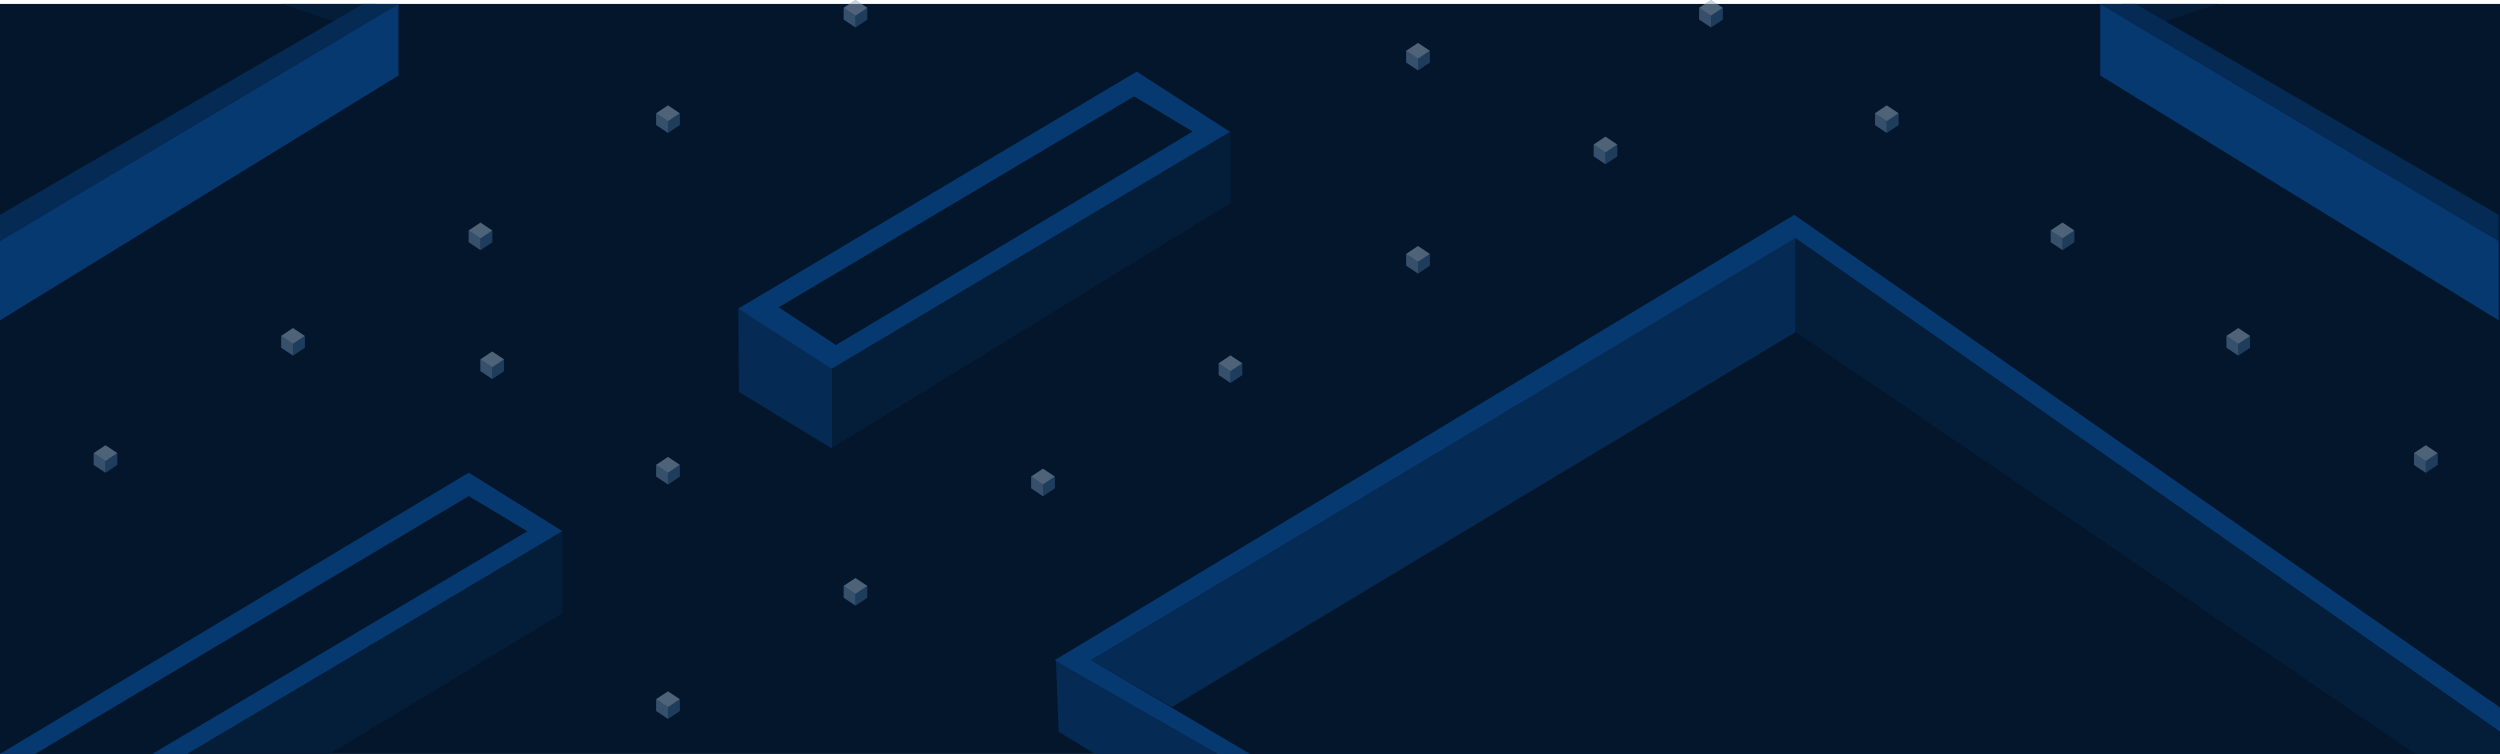 <svg xmlns="http://www.w3.org/2000/svg" viewBox="0 0 1920 579" width="1920" height="579">
  <defs>
    <style>
      .cls-1 {
        fill: #03162b;
      }
      .cls-2 {
        fill: #041d39;
      }
      .cls-3 {
        fill: #073971;
      }
      .cls-4 {
        fill: #052b55;
      }
      .cls-5 {
        opacity: 0.5;
      }
      .cls-6 {
        fill: #39618d;
      }
      .cls-7 {
        fill: #6a88aa;
      }
      .cls-8 {
        fill: #9cb0c6;
      }
    </style>
  </defs>
  <title>pacman-banner</title>
  <g id="Layer_2" data-name="Layer 2">
    <g id="Layer_1-2" data-name="Layer 1"><rect class="cls-1" y="3" width="1920" height="576"/><polygon class="cls-2" points="216 3 270 21 289 3 216 3 216 3"/><polygon class="cls-3" points="0 579 360 363 432 408 144 579 0 579"/><polygon class="cls-2" points="432 408 432 471 253 579 144 579 432 408"/><polygon class="cls-1" points="27 579 360 381 405 408 117 579 27 579"/><polygon class="cls-4" points="567 236.5 567.5 301 639 344.5 639 283.5 567 236.5"/><polygon class="cls-3" points="945 101.5 873 55 567 237 639 283.5 945 101.5"/><polygon class="cls-2" points="945 101 945 156 639 344 639 283 945 101"/><polygon class="cls-3" points="306 3 306 58 0 246 0 185 306 3"/><polygon class="cls-4" points="0 165 279 3 306 3 0 185 0 165"/><circle class="cls-4" cx="252" cy="12"/><polygon class="cls-2" points="1703 3 1649 21 1630 3 1703 3 1703 3"/><polygon class="cls-3" points="1613 3 1613 58 1919 246 1919 185 1613 3"/><polygon class="cls-4" points="811 507 813 562 841 579 935 579 811 507"/><polygon class="cls-4" points="1919 165 1640 3 1613 3 1919 185 1919 165"/><circle class="cls-4" cx="1667" cy="12"/><polygon class="cls-3" points="810 507 935 579 1920 579 1920 543.39 1378 165 810 507"/><polygon class="cls-1" points="838 507 1379 183 1920 562 1920 579 960 579 838 507"/><polygon class="cls-4" points="1379 183 1379 255 900 543 838 507 1379 183"/><polygon class="cls-2" points="1379 183 1920 562.18 1920 579 1855 579 1379 255 1379 183"/><polygon class="cls-1" points="598 236 871 74 916 101 642 265 598 236"/>
      <g class="cls-5"><polygon class="cls-6" points="81 342 72 348 72 357 81 363 90 357 90 348 81 342"/><polygon class="cls-7" points="72 348 81 354 81 363 72 357 72 348"/><polygon class="cls-6" points="81 354 90 348 90 357 81 363 81 354"/><polygon class="cls-8" points="90 348 81 342 72 348 81 354 90 348"/></g>
      <g class="cls-5"><polygon class="cls-6" points="1863 342 1854 348 1854 357 1863 363 1872 357 1872 348 1863 342"/><polygon class="cls-7" points="1854 348 1863 354 1863 363 1854 357 1854 348"/><polygon class="cls-6" points="1863 354 1872 348 1872 357 1863 363 1863 354"/><polygon class="cls-8" points="1872 348 1863 342 1854 348 1863 354 1872 348"/></g>
      <g class="cls-5"><polygon class="cls-6" points="513 351 504 357 504 366 513 372 522 366 522 357 513 351"/><polygon class="cls-7" points="504 357 513 363 513 372 504 366 504 357"/><polygon class="cls-6" points="513 363 522 357 522 366 513 372 513 363"/><polygon class="cls-8" points="522 357 513 351 504 357 513 363 522 357"/></g>
      <g class="cls-5"><polygon class="cls-6" points="225 252 216 258 216 267 225 273 234 267 234 258 225 252"/><polygon class="cls-7" points="216 258 225 264 225 273 216 267 216 258"/><polygon class="cls-6" points="225 264 234 258 234 267 225 273 225 264"/><polygon class="cls-8" points="234 258 225 252 216 258 225 264 234 258"/></g>
      <g class="cls-5"><polygon class="cls-6" points="1719 252 1710 258 1710 267 1719 273 1728 267 1728 258 1719 252"/><polygon class="cls-7" points="1710 258 1719 264 1719 273 1710 267 1710 258"/><polygon class="cls-6" points="1719 264 1728 258 1728 267 1719 273 1719 264"/><polygon class="cls-8" points="1728 258 1719 252 1710 258 1719 264 1728 258"/></g>
      <g class="cls-5"><polygon class="cls-6" points="378 270 369 276 369 285 378 291 387 285 387 276 378 270"/><polygon class="cls-7" points="369 276 378 282 378 291 369 285 369 276"/><polygon class="cls-6" points="378 282 387 276 387 285 378 291 378 282"/><polygon class="cls-8" points="387 276 378 270 369 276 378 282 387 276"/></g>
      <g class="cls-5"><polygon class="cls-6" points="369 171 360 177 360 186 369 192 378 186 378 177 369 171"/><polygon class="cls-7" points="360 177 369 183 369 192 360 186 360 177"/><polygon class="cls-6" points="369 183 378 177 378 186 369 192 369 183"/><polygon class="cls-8" points="378 177 369 171 360 177 369 183 378 177"/></g>
      <g class="cls-5"><polygon class="cls-6" points="1584 171 1575 177 1575 186 1584 192 1593 186 1593 177 1584 171"/><polygon class="cls-7" points="1575 177 1584 183 1584 192 1575 186 1575 177"/><polygon class="cls-6" points="1584 183 1593 177 1593 186 1584 192 1584 183"/><polygon class="cls-8" points="1593 177 1584 171 1575 177 1584 183 1593 177"/></g>
      <g class="cls-5"><polygon class="cls-6" points="513 81 504 87 504 96 513 102 522 96 522 87 513 81"/><polygon class="cls-7" points="504 87 513 93 513 102 504 96 504 87"/><polygon class="cls-6" points="513 93 522 87 522 96 513 102 513 93"/><polygon class="cls-8" points="522 87 513 81 504 87 513 93 522 87"/></g>
      <g class="cls-5"><polygon class="cls-6" points="1089 33 1080 39 1080 48 1089 54 1098 48 1098 39 1089 33"/><polygon class="cls-7" points="1080 39 1089 45 1089 54 1080 48 1080 39"/><polygon class="cls-6" points="1089 45 1098 39 1098 48 1089 54 1089 45"/><polygon class="cls-8" points="1098 39 1089 33 1080 39 1089 45 1098 39"/></g>
      <g class="cls-5"><polygon class="cls-6" points="1449 81 1440 87 1440 96 1449 102 1458 96 1458 87 1449 81"/><polygon class="cls-7" points="1440 87 1449 93 1449 102 1440 96 1440 87"/><polygon class="cls-6" points="1449 93 1458 87 1458 96 1449 102 1449 93"/><polygon class="cls-8" points="1458 87 1449 81 1440 87 1449 93 1458 87"/></g>
      <g class="cls-5"><polygon class="cls-6" points="1233 105 1224 111 1224 120 1233 126 1242 120 1242 111 1233 105"/><polygon class="cls-7" points="1224 111 1233 117 1233 126 1224 120 1224 111"/><polygon class="cls-6" points="1233 117 1242 111 1242 120 1233 126 1233 117"/><polygon class="cls-8" points="1242 111 1233 105 1224 111 1233 117 1242 111"/></g>
      <g class="cls-5"><polygon class="cls-6" points="657 0 648 6 648 15 657 21 666 15 666 6 657 0"/><polygon class="cls-7" points="648 6 657 12 657 21 648 15 648 6"/><polygon class="cls-6" points="657 12 666 6 666 15 657 21 657 12"/><polygon class="cls-8" points="666 6 657 0 648 6 657 12 666 6"/></g>
      <g class="cls-5"><polygon class="cls-6" points="513 531 504 537 504 546 513 552 522 546 522 537 513 531"/><polygon class="cls-7" points="504 537 513 543 513 552 504 546 504 537"/><polygon class="cls-6" points="513 543 522 537 522 546 513 552 513 543"/><polygon class="cls-8" points="522 537 513 531 504 537 513 543 522 537"/></g>
      <g class="cls-5"><polygon class="cls-6" points="657 444 648 450 648 459 657 465 666 459 666 450 657 444"/><polygon class="cls-7" points="648 450 657 456 657 465 648 459 648 450"/><polygon class="cls-6" points="657 456 666 450 666 459 657 465 657 456"/><polygon class="cls-8" points="666 450 657 444 648 450 657 456 666 450"/></g>
      <g class="cls-5"><polygon class="cls-6" points="801 360 792 366 792 375 801 381 810 375 810 366 801 360"/><polygon class="cls-7" points="792 366 801 372 801 381 792 375 792 366"/><polygon class="cls-6" points="801 372 810 366 810 375 801 381 801 372"/><polygon class="cls-8" points="810 366 801 360 792 366 801 372 810 366"/></g>
      <g class="cls-5"><polygon class="cls-6" points="945 273 936 279 936 288 945 294 954 288 954 279 945 273"/><polygon class="cls-7" points="936 279 945 285 945 294 936 288 936 279"/><polygon class="cls-6" points="945 285 954 279 954 288 945 294 945 285"/><polygon class="cls-8" points="954 279 945 273 936 279 945 285 954 279"/></g>
      <g class="cls-5"><polygon class="cls-6" points="1089 189 1080 195 1080 204 1089 210 1098 204 1098 195 1089 189"/><polygon class="cls-7" points="1080 195 1089 201 1089 210 1080 204 1080 195"/><polygon class="cls-6" points="1089 201 1098 195 1098 204 1089 210 1089 201"/><polygon class="cls-8" points="1098 195 1089 189 1080 195 1089 201 1098 195"/></g>
      <g class="cls-5"><polygon class="cls-6" points="1314 0 1305 6 1305 15 1314 21 1323 15 1323 6 1314 0"/><polygon class="cls-7" points="1305 6 1314 12 1314 21 1305 15 1305 6"/><polygon class="cls-6" points="1314 12 1323 6 1323 15 1314 21 1314 12"/><polygon class="cls-8" points="1323 6 1314 0 1305 6 1314 12 1323 6"/></g>
    </g>
  </g>
</svg>
